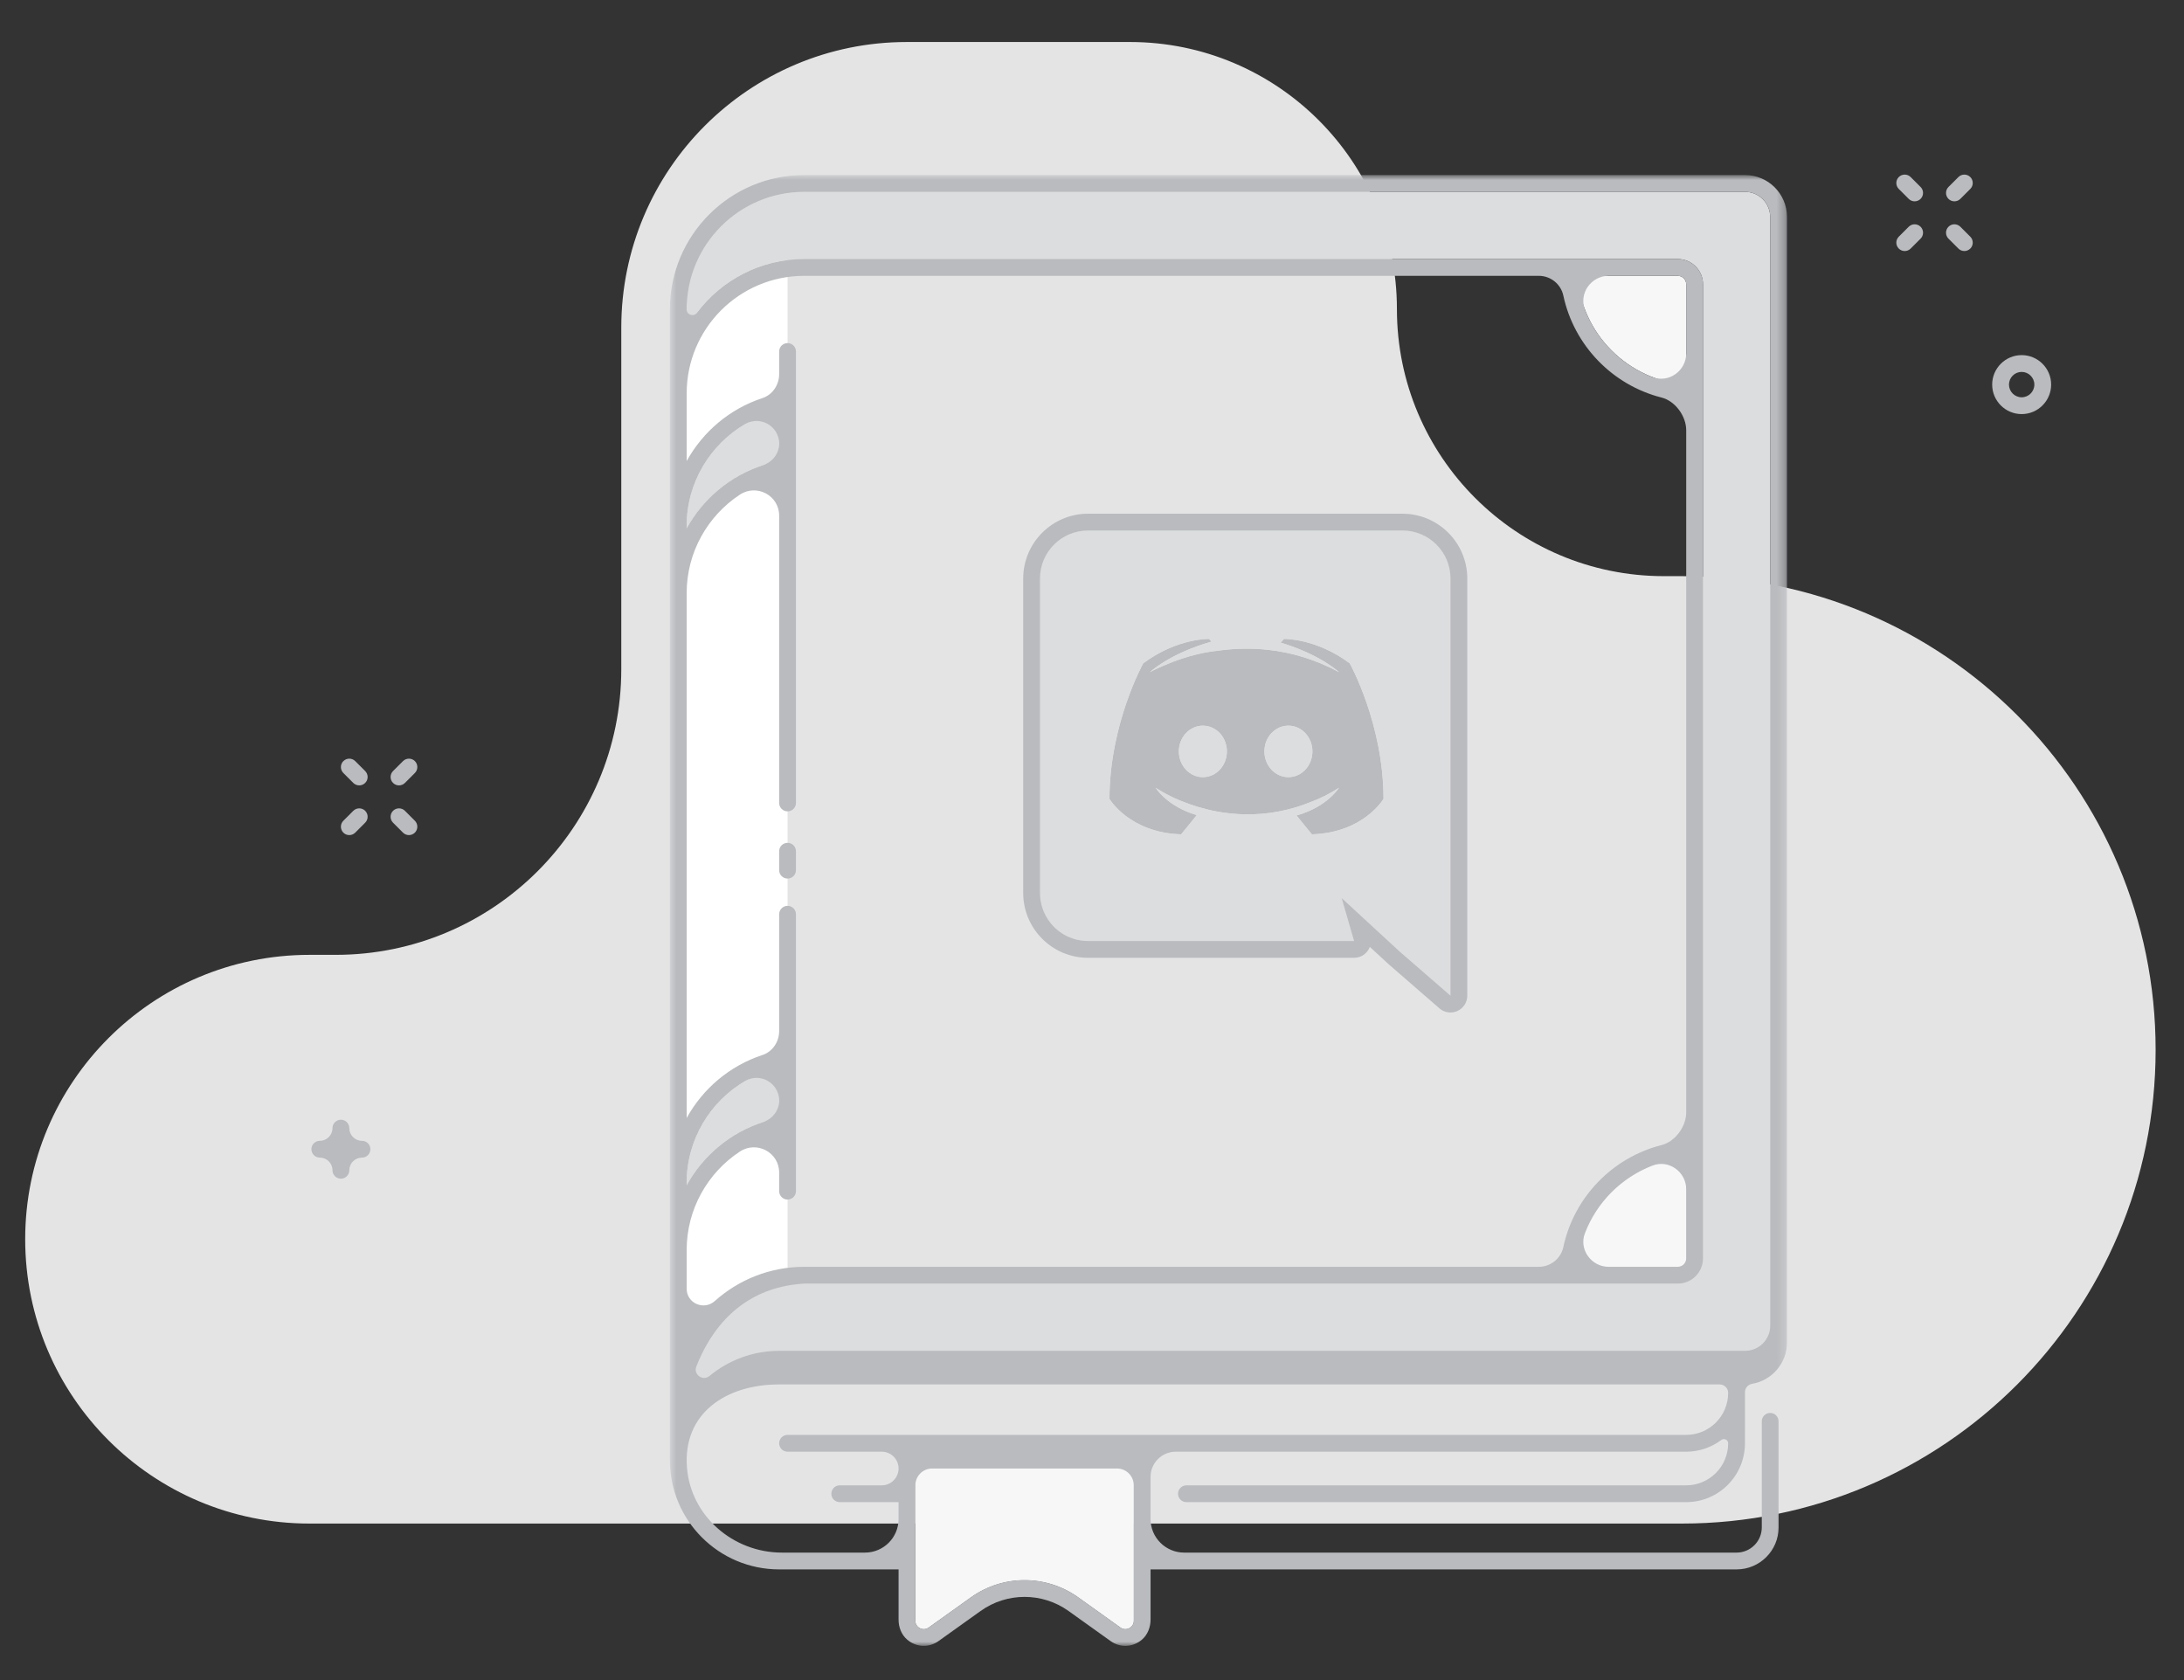 <svg height="200" viewBox="0 0 260 200" width="260" xmlns="http://www.w3.org/2000/svg" xmlns:xlink="http://www.w3.org/1999/xlink"><rect x="0" y="0" width="260" height="200" fill="#333333" stroke="none"/><mask id="a" fill="#fff"><path d="m.747 176h132.991v-175.091h-132.991z" fill="#fff" fill-rule="evenodd"/></mask><g fill="none" fill-rule="evenodd" transform="translate(3 5)"><path d="m104.963 0h26.547c17.557 0 31.79 14.233 31.79 31.79v.006c0 17.558 14.232 31.79 31.79 31.79h2.143c31.143 0 56.389 25.247 56.389 56.391v.001c0 31.144-25.246 56.391-56.389 56.391h-163.383c-18.695 0-33.85-15.156-33.85-33.851v-.001c0-18.695 15.155-33.85 33.85-33.85h3.113c18.777 0 34-15.223 34-34v-40.667c0-18.778 15.222-34 34-34" fill="#f7f7f8" fill-opacity=".9"/><path d="m90.756 22.335v131l-12.861 4.334v-125.83z" fill="#fff"/><g transform="translate(34 14.927)"><path d="m44.746 42.655c0-6.608 4.66-12.292 11.01-13.674v5.976c-4.781.906-8.758 3.928-11.01 8.009zm0 78.202c0-6.607 4.66-12.291 11.01-13.675v5.978c-4.781.905-8.758 3.927-11.01 8.008z" fill="#dcddde"/><path d="m163.738 25.858c-6.921-.493-12.457-6.028-12.949-12.949h11.949c.551 0 1 .448 1 1zm0 92.07v11.95c0 .552-.449 1-1 1h-11.949c.492-6.922 6.028-12.457 12.949-12.95" fill="#f7f7f8"/><path d="m97.43 173.888c-.341.173-.729.146-1.039-.076l-5.022-3.59c-3.826-2.734-8.967-2.733-12.793 0l-5.022 3.59c-.311.222-.699.249-1.039.076-.34-.175-.543-.508-.543-.89v-20.112h26v20.112c0 .382-.202.715-.542.89m76.308-36.01c0 1.654-1.346 3-3 3h-114.982c-4.63 0-8.704 2.432-11.009 6.085v-.085c0-7.72 6.28-14 14-14h103.991c1.654 0 3-1.346 3-3v-115.969c0-1.655-1.346-3-3-3h-103.991c-6.021 0-11.27 3.345-14 8.271v-2.271c0-7.72 6.28-14 14-14h111.991c1.654 0 3 1.345 3 3z" fill="#dcddde"/><path d="m57.756 81.408c0-.553-.447-1-1-1-.552 0-1 .447-1 1v2.25c0 .553.448 1 1 1 .553 0 1-.447 1-1z" fill="#b9bbbe"/><path d="m71.972 172.999c0 .382.203.715.543.89.34.172.728.146 1.039-.077l5.022-3.589c3.826-2.734 8.967-2.735 12.793 0l5.022 3.589c.31.223.698.249 1.039.077.34-.175.542-.508.542-.89v-20.112h-26z" fill="#f7f7f8"/><path d="m121.733 150.886h-106.977c-.551 0-1 .447-1 1s.449 1 1 1h11.214c1.106 0 2.002.896 2.002 2.002 0 1.105-.896 2.003-2.002 2.003h-5c-.552 0-1 .447-1 1s.448 1 1 1h7.002v2.007c0 2.209-1.79 4-4 4h-9.893c-5.796 0-10.84-4.346-11.297-10.123-.509-6.436 4.61-9.896 10.973-9.896h111.972c.556 0 1.006.45 1.006 1.007 0 2.761-2.238 5-5 5zm-65.761 22.112c0 .382-.202.715-.542.89-.341.173-.728.146-1.039-.076l-5.021-3.59c-3.826-2.735-8.968-2.735-12.794 0l-5.022 3.59c-.311.222-.699.249-1.039.076-.34-.175-.543-.508-.543-.89v-16.111c0-1.105.896-2 2-2h22c1.105 0 2 .895 2 2zm-53.225-44.134c0-4.84 2.5-9.184 6.332-11.706 2.006-1.32 4.677.094 4.677 2.496v2.216c0 .553.449 1 1 1 .553 0 1-.447 1-1v-32.962c0-.553-.447-1-1-1-.551 0-1 .447-1 1v13.906c0 1.276-.784 2.455-1.996 2.853-3.884 1.277-7.084 3.996-9.013 7.493v-62.499c0-4.839 2.5-9.183 6.332-11.704 2.006-1.32 4.677.094 4.677 2.495v34.206c0 .553.449 1 1 1 .553 0 1-.447 1-1v-53.741c0-.553-.447-1-1-1-.551 0-1 .447-1 1v2.696c0 1.275-.784 2.455-1.996 2.853-3.884 1.276-7.084 3.996-9.013 7.493v-8.05c0-7.732 6.267-14 14-14h87.442c1.408 0 2.628.979 2.923 2.356 1.272 5.935 5.843 10.652 11.697 12.136 1.624.411 2.929 2.208 2.929 3.884v81.217c0 1.675-1.305 3.472-2.929 3.884-5.854 1.484-10.425 6.2-11.697 12.136-.295 1.376-1.515 2.356-2.923 2.356h-87.442c-4.086 0-7.817 1.54-10.646 4.07-1.301 1.164-3.354.279-3.354-1.464zm0-8.007c0-5.107 2.783-9.661 6.979-12.106 1.785-1.04 4.03.262 4.03 2.328 0 1.192-.795 2.206-1.928 2.573-3.916 1.266-7.14 3.998-9.081 7.515zm0-78.202c0-5.107 2.783-9.662 6.979-12.106 1.786-1.04 4.03.262 4.03 2.329 0 1.191-.795 2.205-1.928 2.572-3.915 1.267-7.14 3.998-9.081 7.516zm106.935 84.207c1.42-3.685 4.355-6.621 8.04-8.039 1.938-.748 4.016.748 4.016 2.825v8.23c0 .552-.448 1-1 1h-8.23c-2.077 0-3.572-2.078-2.826-4.016zm8.04-101.898c-3.685-1.419-6.62-4.354-8.04-8.039-.746-1.938.749-4.016 2.826-4.016h8.23c.552 0 1 .448 1 1v8.23c0 2.077-2.078 3.572-4.016 2.825zm-114.975-8.055c0-7.732 6.267-14 14-14h111.991c1.657 0 3 1.343 3 3v131.969c0 1.656-1.343 3-3 3h-114.983c-3.148 0-6.039 1.124-8.292 2.992-.794.66-1.942-.165-1.566-1.128 1.556-3.988 5.091-9.426 12.85-9.864h103.991c1.657 0 3-1.344 3-3v-115.969c0-1.657-1.343-3-3-3h-103.991c-5.225 0-9.869 2.52-12.79 6.406-.39.518-1.21.241-1.21-.406zm125.99 128.881c.001-.494.364-.899.851-.983 2.357-.403 4.15-2.456 4.15-4.928v-133.97c0-2.761-2.238-5-5-5h-111.991c-8.837 0-16 7.164-16 16v136.979c0 7.185 5.824 13.01 13.009 13.01h14.216v5.982c0 .894.337 1.782 1.012 2.367 1.093.948 2.618.988 3.733.192l5.022-3.59c3.13-2.238 7.337-2.238 10.468 0l5.021 3.59c.521.372 1.13.561 1.743.561.686 0 1.377-.237 1.952-.719.701-.588 1.049-1.499 1.049-2.415v-5.968h69.765c2.762 0 5-2.24 5-5v-12.624c0-.553-.447-1-1-1-.552 0-1 .447-1 1v12.624c0 1.656-1.343 3-3 3h-65.765c-2.209 0-4-1.791-4-4v-5.012c0-1.657 1.344-3 3-3h60.761c1.566 0 3.013-.519 4.18-1.392.34-.254.82-.029.82.397 0 2.761-2.238 5-5 5h-59.491c-.552 0-1 .447-1 1s.448 1 1 1h59.491c3.866 0 7-3.135 7-7z" fill="#b9bbbe" mask="url(#a)" transform="translate(42)"/><path d="m116.379 72.588c-1.578 0-2.857-1.372-2.857-3.065 0-1.692 1.279-3.064 2.857-3.064 1.581 0 2.86 1.372 2.86 3.064 0 1.693-1.279 3.065-2.86 3.065m-10.178 0c-1.581 0-2.86-1.372-2.86-3.065 0-1.692 1.279-3.064 2.86-3.064 1.578 0 2.858 1.372 2.858 3.064 0 1.693-1.28 3.065-2.858 3.065m9.65-16.458-.392.445c4.765 1.433 6.959 3.52 6.959 3.52-2.904-1.574-5.762-2.362-8.414-2.659-2.025-.225-3.932-.165-5.648.05-.159.02-.313.044-.469.066-.978.094-3.34.445-6.339 1.751-1.058.447-1.658.792-1.658.792s2.293-2.206 7.332-3.639l-.288-.326s-3.812-.095-7.834 2.907c0 0-4.02 7.224-4.02 16.135 0 0 2.359 4.035 8.528 4.222 0 0 1.021-1.23 1.863-2.288-3.552-1.042-4.894-3.254-4.894-3.254s.273.188.771.472c.04.024.08.046.122.069.081.046.168.092.26.142.722.396 1.411.71 2.051.953 1.127.452 2.511.898 4.099 1.191 2.105.388 4.565.508 7.238.015 1.309-.239 2.665-.625 4.059-1.199.979-.371 2.067-.893 3.222-1.643 0 0-1.382 2.276-5.05 3.296.835 1.049 1.83 2.246 1.83 2.246 6.169-.187 8.526-4.222 8.526-4.222 0-8.911-4.02-16.135-4.02-16.135-4.022-3.002-7.834-2.907-7.834-2.907" fill="#b9bbbe"/><path d="m116.379 66.459c-1.578 0-2.857 1.372-2.857 3.064 0 1.693 1.279 3.065 2.857 3.065 1.581 0 2.86-1.372 2.86-3.065 0-1.692-1.279-3.064-2.86-3.064m-10.178 0c-1.581 0-2.86 1.372-2.86 3.064 0 1.693 1.279 3.065 2.86 3.065 1.578 0 2.857-1.372 2.857-3.065 0-1.692-1.279-3.064-2.857-3.064" fill="#dcddde"/><path d="m119.179 79.394s-.995-1.197-1.83-2.246c3.668-1.02 5.05-3.296 5.05-3.296-1.155.75-2.242 1.272-3.222 1.643-1.394.574-2.75.96-4.059 1.199-2.672.493-5.132.373-7.238-.015-1.588-.293-2.972-.739-4.098-1.191-.641-.243-1.33-.557-2.052-.953-.092-.05-.179-.097-.26-.142-.042-.023-.082-.045-.122-.069-.498-.284-.771-.472-.771-.472s1.342 2.212 4.894 3.253c-.842 1.059-1.863 2.289-1.863 2.289-6.169-.187-8.528-4.222-8.528-4.222 0-8.911 4.02-16.135 4.02-16.135 4.022-3.002 7.834-2.907 7.834-2.907l.288.326c-5.039 1.433-7.332 3.639-7.332 3.639s.601-.345 1.658-.792c2.999-1.306 5.361-1.658 6.339-1.751.156-.022.311-.046.469-.066 1.717-.216 3.623-.276 5.648-.05 2.653.296 5.51 1.084 8.414 2.659 0 0-2.194-2.087-6.959-3.52l.392-.445s3.812-.095 7.834 2.907c0 0 4.02 7.224 4.02 16.135 0 0-2.357 4.035-8.526 4.222m10.782-36.167h-37.435c-3.158 0-5.716 2.558-5.716 5.715v37.435c0 .592.091 1.163.258 1.7.11.358.257.701.432 1.025.176.324.382.628.616.911 1.047 1.27 2.634 2.079 4.41 2.079h31.675l-1.481-5.113 3.567 3.29 3.369 3.104 6.021 5.229v-12.225-2.779-34.656c0-3.157-2.559-5.715-5.716-5.715" fill="#dcddde"/><path d="m135.677 83.598v2.779 12.224l-6.021-5.228-3.369-3.105-3.567-3.289 1.481 5.113h-31.675c-1.776 0-3.363-.809-4.411-2.079-.233-.283-.439-.587-.615-.912-.176-.323-.322-.666-.432-1.024-.167-.537-.258-1.108-.258-1.7v-37.435c0-3.157 2.558-5.715 5.716-5.715h37.435c3.157 0 5.716 2.558 5.716 5.715zm-5.716-42.371h-37.435c-4.254 0-7.716 3.461-7.716 7.715v37.435c0 4.254 3.462 7.715 7.716 7.715h31.675c.629 0 1.221-.295 1.599-.798.116-.155.208-.324.274-.502l2.226 2.051c.015.014.029.027.044.04l6.021 5.229c.372.321.839.489 1.312.489.281 0 .563-.059.829-.18.713-.325 1.171-1.036 1.171-1.82v-12.224-2.779-34.656c0-4.254-3.462-7.715-7.716-7.715zm-123.868 74.651c-.834 0-1.51-.677-1.51-1.51 0-.553-.448-1-1-1-.553 0-1 .447-1 1 0 .833-.676 1.51-1.51 1.51-.552 0-1 .447-1 1s.448 1 1 1c.834 0 1.51.676 1.51 1.51 0 .552.447 1 1 1 .552 0 1-.448 1-1 0-.834.676-1.51 1.51-1.51.553 0 1-.447 1-1s-.447-1-1-1m4.406-42.31c.256 0 .512-.098.707-.293l1.184-1.183c.39-.389.39-1.023.001-1.414-.391-.39-1.025-.39-1.415 0l-1.184 1.183c-.391.39-.391 1.023 0 1.414.195.195.451.293.707.293m-5.916 5.917c.256 0 .513-.098.707-.293l1.184-1.184c.39-.39.39-1.023 0-1.414-.391-.39-1.025-.39-1.414 0l-1.184 1.184c-.391.391-.391 1.023 0 1.414.195.195.451.293.707.293m6.623-2.891c-.391-.391-1.023-.391-1.414 0s-.391 1.023 0 1.414l1.184 1.184c.195.195.451.293.707.293.255 0 .511-.098.707-.293.39-.391.39-1.024 0-1.414zm-6.146-3.319c.195.195.451.293.707.293s.512-.098.707-.293c.391-.391.391-1.023 0-1.414l-1.184-1.183c-.39-.39-1.024-.39-1.414 0-.39.391-.39 1.024 0 1.414zm190.609-69.235c.256 0 .512-.098.707-.293l1.184-1.183c.39-.389.39-1.023 0-1.414-.391-.39-1.024-.39-1.414 0l-1.184 1.183c-.391.39-.391 1.023-.001 1.414.195.195.452.293.708.293m-5.916 5.917c.256 0 .512-.098.707-.293l1.183-1.184c.39-.39.39-1.023 0-1.414-.391-.39-1.025-.39-1.414 0l-1.183 1.184c-.391.391-.391 1.023 0 1.414.195.195.451.293.707.293m6.623-2.891c-.391-.391-1.023-.391-1.414 0s-.391 1.023 0 1.414l1.184 1.184c.195.195.451.293.707.293.255 0 .511-.098.707-.293.39-.391.39-1.024 0-1.414zm-6.147-3.319c.195.195.451.293.707.293s.513-.098.707-.293c.391-.391.391-1.023 0-1.414l-1.183-1.183c-.39-.39-1.024-.39-1.414 0-.39.391-.39 1.024 0 1.414zm13.446 20.6c.832 0 1.51.678 1.51 1.51 0 .833-.678 1.511-1.51 1.511-.833 0-1.511-.678-1.511-1.511 0-.832.678-1.51 1.511-1.51m0 5.021c1.935 0 3.51-1.576 3.51-3.511 0-1.936-1.575-3.51-3.51-3.51-1.936 0-3.511 1.574-3.511 3.51 0 1.935 1.575 3.511 3.511 3.511" fill="#b9bbbe"/></g></g></svg>
